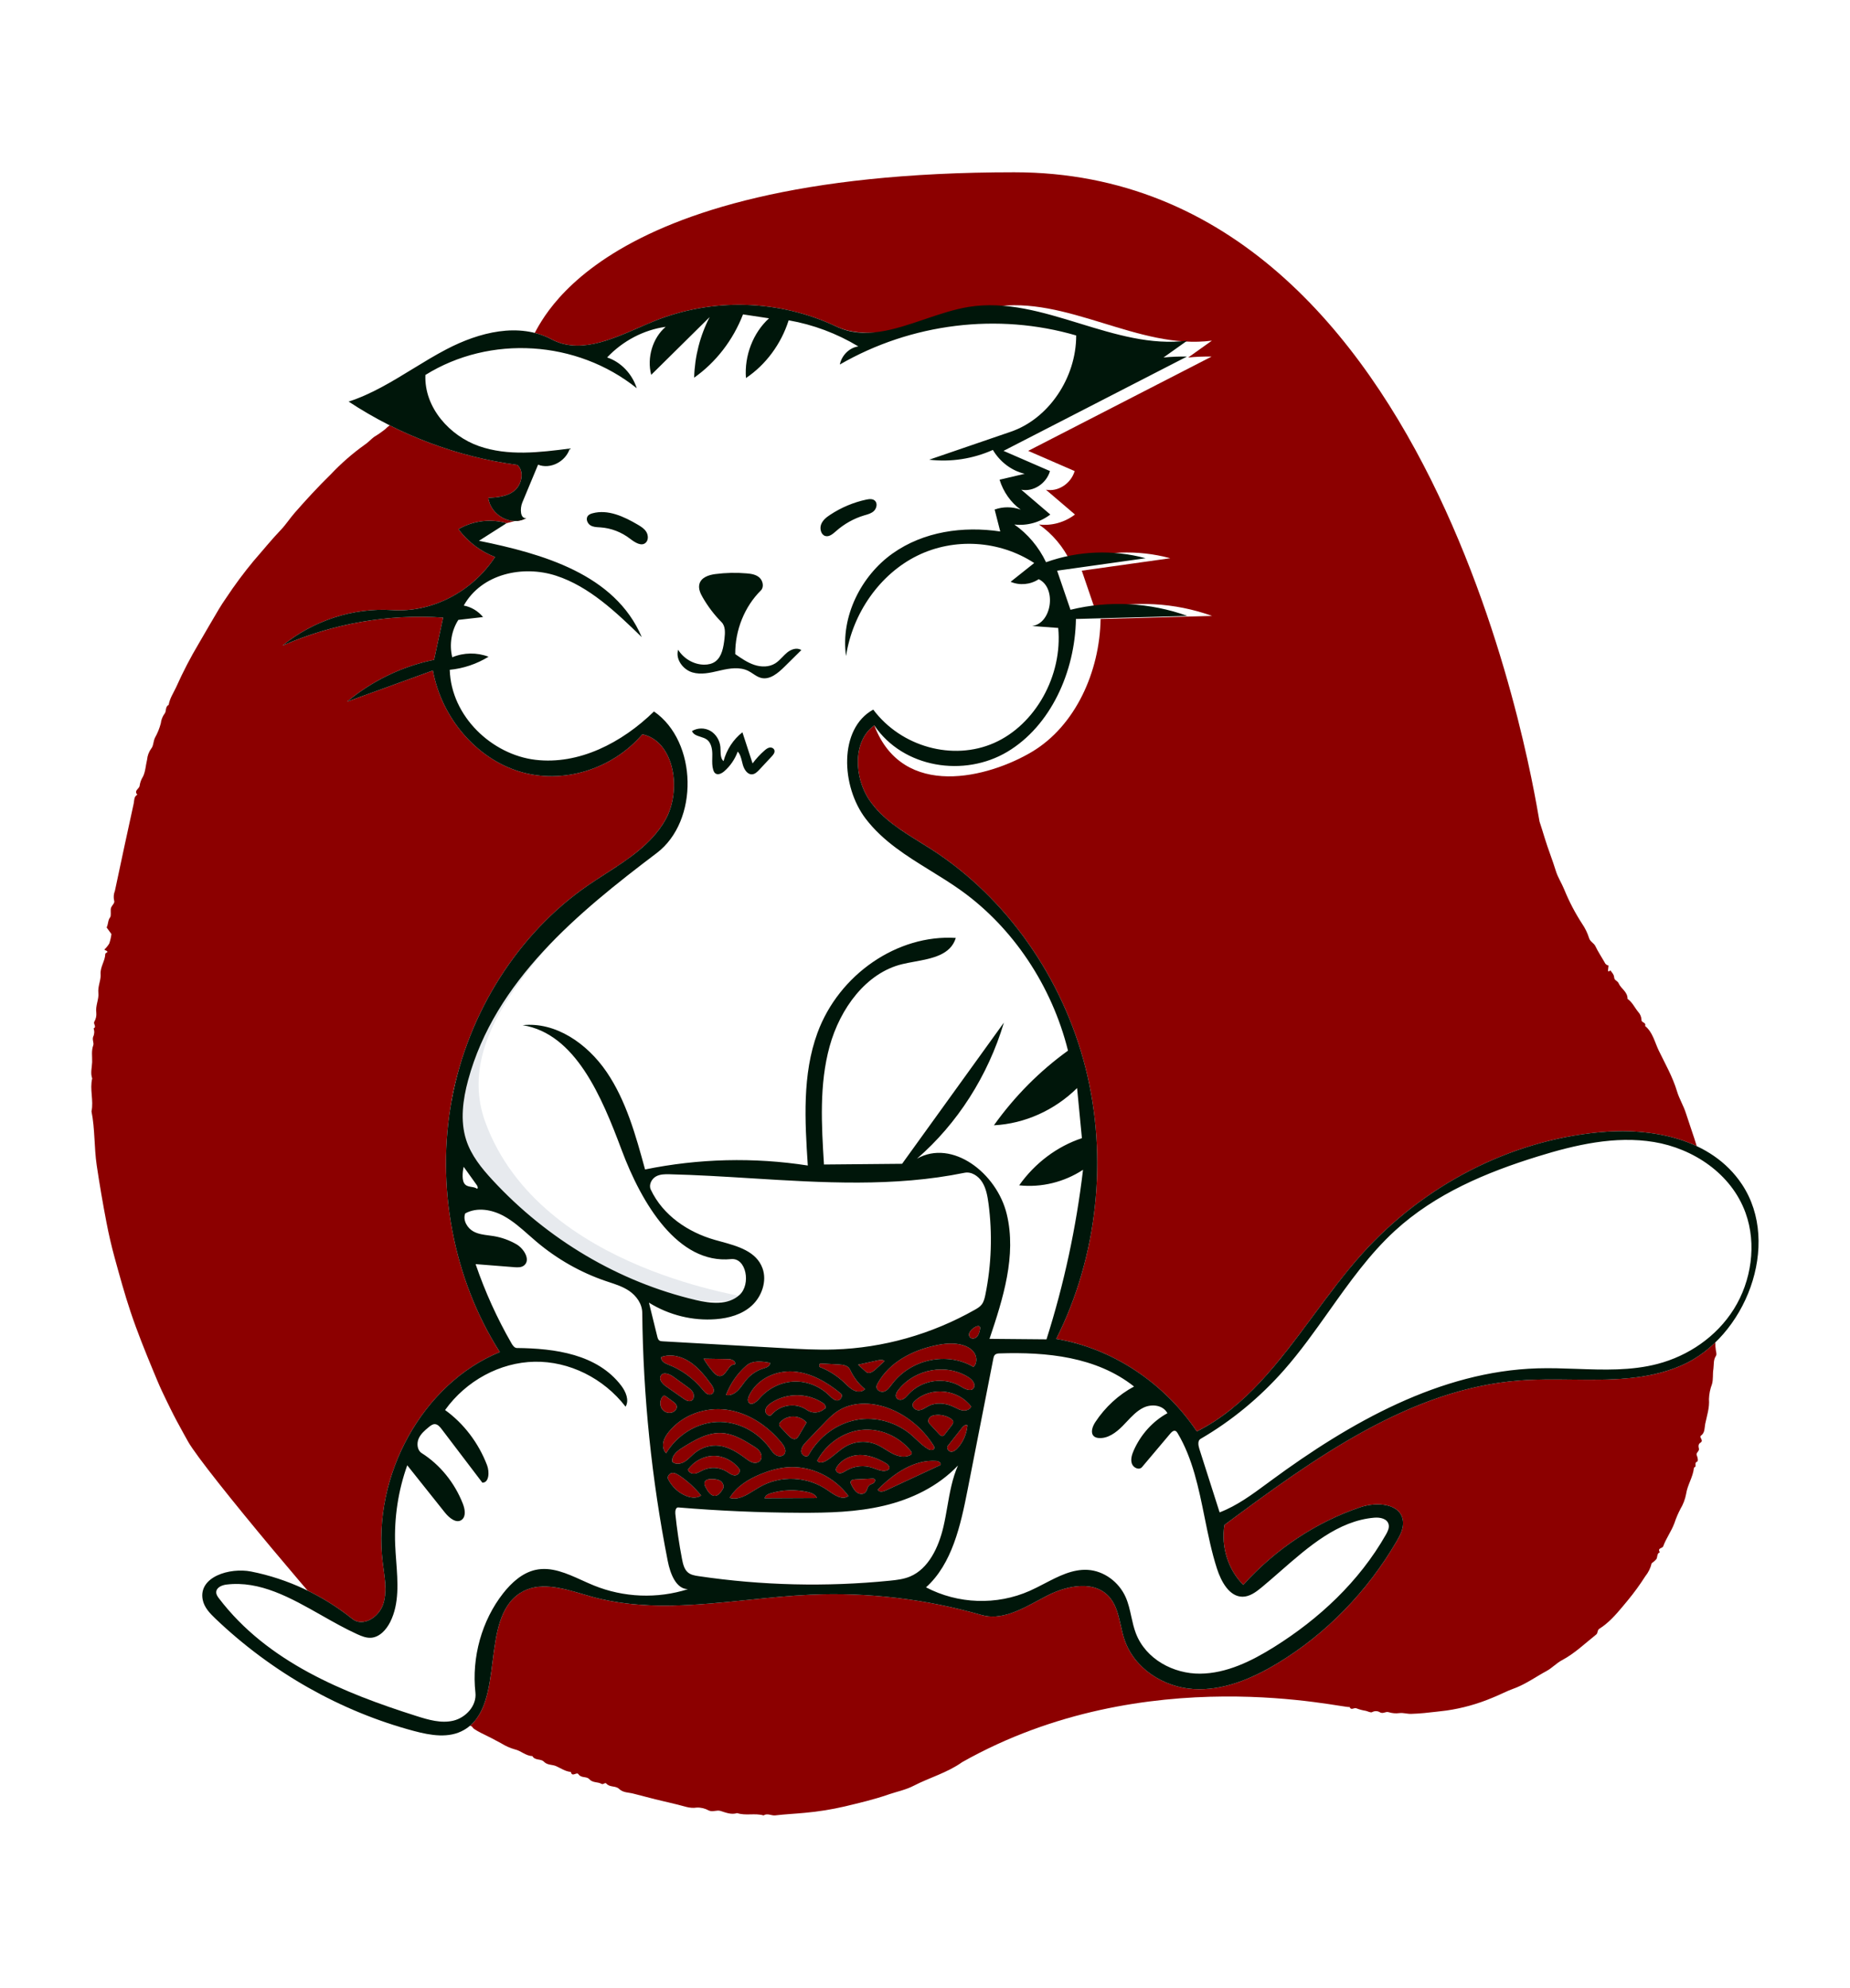 <svg width="229" height="246" viewBox="0 0 229 246" fill="none" xmlns="http://www.w3.org/2000/svg">
<g id="MainIcon">
<rect width="229" height="246" fill="white"/>
<g id="Group">
<path id="Blob" fill-rule="evenodd" clip-rule="evenodd" d="M125.541 21.32C179.078 21.32 190.349 101.023 190.568 101.679C190.794 102.355 191.007 103.05 191.212 103.725C191.63 105.096 192.167 106.416 192.585 107.778C192.84 108.609 193.31 109.297 193.625 110.081C194.235 111.58 194.983 113.011 195.858 114.351C196.219 114.882 196.502 115.468 196.699 116.091C196.837 116.567 197.295 116.694 197.492 117.114C197.812 117.794 198.238 118.416 198.607 119.069C198.691 119.299 198.884 119.462 199.112 119.496L199.04 120.145C199.174 120.379 199.219 120.063 199.359 120.118C199.534 120.371 199.784 120.596 199.809 120.982C199.832 121.344 200.226 121.378 200.36 121.694C200.656 122.379 201.477 122.729 201.465 123.629C202.055 124.027 202.345 124.711 202.791 125.247C203.02 125.494 203.159 125.819 203.185 126.164L203.19 126.244C203.186 126.587 203.803 126.51 203.637 126.979C204.582 127.74 204.827 128.985 205.326 130.015C206.126 131.669 207.048 133.267 207.591 135.078C207.863 135.984 208.391 136.841 208.684 137.759C209.344 139.821 210.136 141.838 210.565 143.986C210.741 144.873 211.103 145.718 211.272 146.607L211.467 147.636C211.758 149.179 212.033 150.725 212.216 152.289C212.31 152.641 212.31 153.015 212.216 153.368C212.058 153.77 212.476 154.027 212.51 154.429C212.552 154.907 212.374 155.359 212.502 155.867C212.573 156.146 212.502 156.595 212.583 156.919C212.846 157.973 212.513 159.061 212.799 160.108C212.844 160.512 212.805 160.923 212.683 161.309C212.485 162.598 212.848 163.914 212.486 165.173C212.317 165.794 212.285 166.448 212.391 167.083L212.436 167.328C212.468 167.509 212.489 167.686 212.406 167.808C212.077 168.292 212.162 168.862 212.096 169.39L212.084 169.478C211.989 170.07 212.087 170.691 211.92 171.294C211.693 171.884 211.565 172.513 211.543 173.152C211.628 174.234 211.288 175.206 211.08 176.21C210.977 176.713 211.063 177.309 210.548 177.683C210.287 177.873 210.904 178.242 210.53 178.52L210.486 178.549C210.211 178.716 210.223 178.985 210.3 179.306C210.371 179.601 209.892 179.804 210.029 180.105C210.166 180.406 210.228 180.845 210.068 180.9C209.668 181.041 210.075 181.508 209.739 181.597C209.706 181.616 209.683 181.651 209.677 181.691C209.563 182.821 208.885 183.749 208.717 184.879C208.591 185.554 208.346 186.197 207.996 186.774C207.707 187.332 207.461 187.914 207.261 188.515C206.885 189.525 206.242 190.369 205.879 191.374C205.781 191.647 205.125 191.555 205.458 192.114C205.076 192.259 205.192 192.685 205.038 192.951C204.868 193.152 204.671 193.324 204.452 193.461C204.311 194.059 204.04 194.613 203.661 195.079C203 196.118 202.278 197.111 201.5 198.052L200.858 198.825C199.998 199.856 199.111 200.865 197.979 201.575C197.688 201.758 197.82 202.105 197.581 202.292C196.193 203.393 194.914 204.642 193.335 205.476C192.674 205.826 192.107 206.447 191.432 206.81C190.151 207.501 188.962 208.36 187.593 208.898L187.349 208.99C186.477 209.301 185.618 209.774 184.733 210.117C182.914 210.884 181.015 211.414 179.078 211.695L177.883 211.837C176.821 211.964 175.757 212.08 174.684 212.111C174.176 212.126 173.689 211.953 173.224 212.016C172.771 212.077 172.312 212.037 171.874 211.899C171.528 211.795 171.236 212.115 170.863 211.943C170.577 211.751 170.223 211.722 169.915 211.862L169.854 211.892C169.678 212.002 169.33 211.799 169.061 211.734C168.669 211.675 168.283 211.573 167.911 211.429C167.622 211.285 167.254 211.746 167.053 211.256C166.688 211.56 141.885 205.229 119.1 218.086C117.245 219.407 115.074 219.987 113.091 221.012C112.17 221.49 111.133 221.708 110.141 222.035L109.929 222.106C108.178 222.714 106.382 223.129 104.589 223.563C102.941 223.946 101.271 224.213 99.591 224.361C98.383 224.478 97.169 224.532 95.964 224.674C95.475 224.731 94.996 224.361 94.518 224.679C93.443 224.365 92.315 224.746 91.243 224.391C90.531 224.618 89.861 224.337 89.206 224.129C88.706 223.97 88.235 224.301 87.73 224.066C87.27 223.809 86.755 223.686 86.237 223.71C85.376 223.851 84.627 223.513 83.844 223.333C82.023 222.917 80.209 222.466 78.401 221.982C77.808 221.823 77.143 221.885 76.636 221.398C76.191 220.972 75.489 221.239 75.052 220.735C74.892 220.552 74.688 220.907 74.448 220.768C73.979 220.498 73.377 220.676 72.939 220.188C72.614 219.827 72.002 220.072 71.642 219.636L71.595 219.572C71.383 219.255 70.823 220.001 70.658 219.297C69.989 219.241 69.435 218.85 68.84 218.582C68.347 218.36 67.764 218.485 67.319 218.024C66.94 217.631 66.223 217.92 65.895 217.331C65.091 217.323 64.498 216.677 63.732 216.507C63.151 216.343 62.592 216.096 62.072 215.773C61.247 215.318 60.41 214.888 59.566 214.481C59.263 214.33 58.968 214.161 58.683 213.975C58.523 213.874 58.484 213.652 58.255 213.598C56.809 213.253 55.592 212.347 54.356 211.555C53.651 211.164 52.977 210.713 52.339 210.206L52.128 210.035C51.941 209.863 51.554 209.778 51.39 209.538C50.932 208.871 50.248 208.545 49.628 208.144L49.525 208.076C49.176 207.855 48.858 207.581 48.582 207.262C48.53 207.201 48.509 207.069 48.453 207.054C47.424 206.781 46.809 205.867 46.022 205.229C45.345 204.68 44.753 204.011 44.086 203.452L43.832 203.247C42.271 202.048 25.197 181.865 23.262 178.382L22.708 177.385C22.155 176.386 21.609 175.38 21.105 174.355L20.677 173.481C20.249 172.606 19.828 171.724 19.456 170.828L18.957 169.631C17.964 167.235 16.991 164.828 16.162 162.355C15.423 160.148 14.811 157.905 14.193 155.661C13.798 154.219 13.463 152.772 13.181 151.303C12.73 148.957 12.327 146.6 11.974 144.235C11.644 142.007 11.766 139.747 11.326 137.545C11.614 136.192 11.084 134.82 11.413 133.469C11.169 132.802 11.384 132.11 11.406 131.452C11.43 130.774 11.288 130.063 11.541 129.375C11.656 129.062 11.389 128.687 11.534 128.305C11.693 127.988 11.711 127.611 11.584 127.277C12.013 127.065 11.502 126.739 11.68 126.437C11.872 126.11 11.957 125.723 11.921 125.338C11.796 124.476 12.258 123.68 12.177 122.902C12.092 122.105 12.458 121.431 12.457 120.717L12.452 120.583C12.389 119.646 13.013 118.941 13.034 118.054C13.035 117.977 13.206 117.905 13.3 117.828C13.27 117.629 13.064 117.674 12.919 117.519C13.151 117.302 13.354 117.052 13.523 116.776C13.651 116.397 13.741 116.004 13.793 115.605L13.202 114.786C13.421 114.318 13.344 113.892 13.636 113.524C13.762 113.364 13.692 112.873 13.707 112.535C13.728 112.09 14.26 111.825 14.132 111.473C14.033 111.069 14.065 110.641 14.223 110.259C14.984 106.654 15.76 103.051 16.549 99.453C16.632 99.067 16.56 98.582 17.002 98.356C16.519 97.82 17.277 97.633 17.289 97.209C17.351 96.812 17.493 96.435 17.706 96.104C18.008 95.484 18.035 94.715 18.207 94.017C18.252 93.523 18.426 93.053 18.709 92.661C19.003 92.334 18.961 91.764 19.183 91.305C19.495 90.749 19.738 90.152 19.904 89.528C19.954 89.08 20.12 88.656 20.384 88.304C20.618 88.026 20.426 87.451 20.881 87.241C21.009 86.434 21.457 85.787 21.789 85.08L21.85 84.947C22.665 83.129 23.581 81.365 24.593 79.665C25.434 78.233 26.252 76.787 27.106 75.365C27.384 74.906 27.679 74.448 27.985 74.013C29.046 72.41 30.188 70.871 31.408 69.403C32.523 68.134 33.586 66.807 34.757 65.586C35.38 64.937 35.889 64.139 36.494 63.45C37.918 61.821 39.381 60.237 40.919 58.733C42.218 57.355 43.639 56.114 45.161 55.029C45.575 54.759 45.916 54.363 46.315 54.063C46.8 53.776 47.265 53.453 47.708 53.095C48.222 52.575 48.854 52.245 49.373 51.763C49.777 51.389 50.422 51.602 50.711 50.93C50.921 50.441 51.709 50.62 51.974 50.049C52.701 50.023 53.041 49.267 53.701 49.018L53.789 48.989C54.485 48.785 55.079 48.181 55.717 47.754C56.333 47.285 56.977 46.862 57.646 46.486C58.901 45.879 59.984 44.954 61.21 44.327C62.38 43.73 63.432 42.856 64.708 42.523C65.009 42.444 64.953 42.159 65.161 42.037C65.376 41.91 65.613 41.994 65.808 41.847C66.614 41.282 72.004 21.32 125.541 21.32Z" fill="#8C0000"/>
<path id="Shape" fill-rule="evenodd" clip-rule="evenodd" d="M65.15 64.107C63.359 65.193 60.737 63.808 60.443 61.622C61.585 61.557 62.806 61.461 63.709 60.707C64.612 59.952 64.928 58.282 64.023 57.531C56.654 56.559 49.486 53.869 43.156 49.701C47.478 48.302 51.197 45.351 55.257 43.231C59.317 41.11 64.227 39.856 68.276 42.001C72.252 44.106 76.829 41.42 80.978 39.744C88.192 36.829 96.465 37.073 103.519 40.41C108.665 42.844 117.386 38.893 122.946 37.987C132.028 36.507 140.893 43.344 150.013 42.16C149.034 42.855 148.056 43.55 147.078 44.245C148.041 44.15 149.01 44.112 149.977 44.13C142.409 48.02 134.841 51.911 127.273 55.801C129.19 56.634 131.107 57.467 133.025 58.3C132.574 59.853 130.958 60.901 129.47 60.607C130.667 61.631 131.865 62.655 133.063 63.679C131.785 64.654 130.166 65.103 128.608 64.913C130.268 66.064 131.637 67.692 132.536 69.582C136.489 68.168 140.819 67.993 144.86 69.087C141.209 69.601 137.559 70.115 133.908 70.629C134.459 72.242 135.01 73.854 135.562 75.467C140.331 74.294 145.4 74.561 150.04 76.228C145.439 76.354 140.838 76.48 136.236 76.605C136.129 83.163 133.09 89.85 127.754 93.037C122.418 96.224 111.755 99.057 108.223 89.778C105.519 91.685 105.71 96.267 107.638 99.057C109.566 101.847 112.629 103.391 115.399 105.184C124.6 111.141 131.54 121.006 134.363 132.142C137.186 143.277 135.861 155.56 130.742 165.706C137.644 166.859 144.057 171.078 148.149 177.158C156.961 172.754 161.842 162.703 168.592 155.191C176.271 146.645 186.871 141.198 197.883 140.138C204.399 139.512 211.829 140.861 215.63 146.581C220.57 154.015 216.015 165.574 208.13 168.992C201.879 171.701 194.829 170.338 188.106 170.85C174.586 171.879 162.716 180.443 151.568 188.724C151.113 191.406 152.026 194.308 153.901 196.144C157.889 191.717 162.919 188.381 168.391 186.535C170.413 185.853 173.445 186.031 173.67 188.295C173.755 189.152 173.335 189.965 172.91 190.697C169.262 196.979 164.118 202.25 158.104 205.868C154.93 207.778 151.382 209.258 147.75 209.039C144.117 208.821 140.418 206.568 139.184 202.892C138.612 201.188 138.55 199.216 137.468 197.827C135.636 195.479 132.117 196.182 129.549 197.516C126.981 198.85 124.244 200.664 121.488 199.872C114.6 197.893 107.431 197.045 100.307 197.365C91.234 197.773 81.99 200.042 73.2 197.594C70.263 196.777 66.977 195.487 64.376 197.163C59.249 200.467 62.707 211.043 57.447 214.096C55.584 215.178 53.301 214.779 51.246 214.231C42.164 211.809 33.645 206.987 26.65 200.308C25.976 199.665 25.282 198.942 25.093 197.995C24.526 195.153 28.43 193.971 31.091 194.497C35.61 195.39 39.932 197.414 43.618 200.362C44.91 201.396 46.876 200.19 47.424 198.563C47.971 196.935 47.594 195.143 47.381 193.428C46.031 182.595 52.358 171.205 61.874 167.336C56.112 158.305 53.922 146.733 55.942 136.001C57.961 125.27 64.165 115.521 72.74 109.603C76.165 107.239 80.101 105.306 82.284 101.614C84.468 97.922 83.509 91.728 79.516 90.877C75.753 95.255 69.632 97.106 64.296 95.481C58.959 93.856 54.653 88.83 53.588 82.982C50.046 84.267 46.504 85.552 42.962 86.837C46.106 84.235 49.829 82.445 53.731 81.661C54.105 79.918 54.48 78.175 54.854 76.433C48.095 75.964 41.241 77.159 34.967 79.9C38.828 76.778 43.74 75.191 48.563 75.509C53.469 75.832 58.456 73.253 61.282 68.933C59.514 68.265 57.925 67.06 56.748 65.494C58.551 64.442 60.734 64.17 62.714 64.749M99.823 178.417C99.501 178.754 99.155 179.153 99.177 179.635C99.2 180.117 99.873 180.476 100.105 180.063C101.371 177.81 103.574 176.189 105.988 175.735C108.402 175.281 110.987 176.002 112.891 177.659C113.555 178.238 114.148 178.929 114.907 179.352C115.18 179.504 115.648 179.508 115.659 179.178C115.663 179.069 115.605 178.971 115.548 178.881C114.181 176.716 112.137 175.054 109.826 174.229C107.8 173.506 105.453 173.461 103.641 174.673C102.983 175.113 102.422 175.699 101.866 176.28C101.185 176.993 100.504 177.705 99.823 178.417ZM89.999 174.478C87.376 174.106 84.552 175.051 82.806 177.186C82.498 177.562 82.218 177.986 82.112 178.474C82.006 178.961 82.106 179.526 82.458 179.855C83.809 177.6 86.21 176.113 88.703 175.987C91.196 175.86 93.717 177.098 95.259 179.206C95.501 179.536 95.731 179.896 96.073 180.097C96.415 180.299 96.914 180.273 97.122 179.918C97.371 179.495 97.07 178.953 96.763 178.577C95.02 176.438 92.621 174.851 89.999 174.478ZM108.499 171.594C108.458 172.07 109.044 172.367 109.465 172.211C109.886 172.055 110.165 171.638 110.447 171.268C112.792 168.188 117.256 167.26 120.501 169.178C120.927 168.792 120.951 168.051 120.666 167.537C120.382 167.022 119.862 166.707 119.331 166.524C118.181 166.13 116.933 166.264 115.751 166.521C112.951 167.13 110.123 168.555 108.652 171.185C108.581 171.312 108.511 171.446 108.499 171.594ZM97.493 181.588C96.343 181.674 95.217 182.001 94.14 182.444C92.651 183.056 91.185 183.948 90.314 185.381C91.592 185.77 92.817 184.746 93.984 184.066C96.603 182.539 99.999 182.697 102.485 184.461C103.265 185.014 104.268 185.729 105.028 185.145C103.249 182.749 100.34 181.376 97.493 181.588ZM102.22 180.815C103.092 180.327 103.79 179.534 104.656 179.031C105.848 178.338 107.333 178.258 108.584 178.819C109.263 179.124 109.864 179.601 110.533 179.93C111.202 180.259 111.999 180.43 112.666 180.095C112.74 180.057 112.816 180.008 112.848 179.927C112.898 179.796 112.808 179.654 112.721 179.546C111.229 177.717 108.892 176.726 106.639 176.967C104.386 177.209 102.277 178.677 101.151 180.787C101.386 181.119 101.875 181.008 102.22 180.815ZM84.743 180.903C85.211 180.617 85.576 180.176 86.004 179.825C86.859 179.124 87.972 178.801 89.041 178.934C90.231 179.083 91.305 179.76 92.29 180.494C92.578 180.709 92.872 180.934 93.213 181.02C93.555 181.105 93.961 181.013 94.154 180.698C94.346 180.387 94.269 179.954 94.064 179.653C93.86 179.352 93.553 179.154 93.254 178.966C92.037 178.199 90.75 177.432 89.341 177.354C87.58 177.256 85.943 178.243 84.42 179.198C83.802 179.585 83.093 180.172 83.223 180.927C83.646 181.284 84.276 181.188 84.743 180.903ZM92.675 173.568C92.993 174.01 93.616 173.536 93.967 173.124C95.048 171.855 96.607 171.069 98.207 170.987C99.807 170.904 101.428 171.526 102.618 172.678C102.918 172.969 103.234 173.312 103.638 173.324C104.042 173.336 104.406 172.73 104.085 172.466C102.37 171.051 100.375 169.894 98.217 169.741C96.059 169.588 93.734 170.628 92.735 172.689C92.601 172.965 92.498 173.322 92.675 173.568ZM111.755 173.181C112.039 173.051 112.248 172.788 112.466 172.553C114.127 170.758 116.939 170.357 118.978 171.624C119.488 171.941 120.255 172.29 120.551 171.744C120.798 171.288 120.357 170.757 119.938 170.483C117.196 168.697 113.287 169.378 111.21 172.002C110.999 172.27 110.796 172.636 110.941 172.951C111.079 173.248 111.47 173.31 111.755 173.181ZM113.27 173.35C113.153 173.455 113.035 173.574 112.986 173.73C112.847 174.166 113.34 174.574 113.768 174.538C114.196 174.501 114.559 174.206 114.947 174.009C115.893 173.53 117.03 173.644 117.99 174.09C118.37 174.266 118.738 174.494 119.147 174.56C119.556 174.626 120.033 174.48 120.22 174.083C118.593 171.917 115.259 171.565 113.27 173.35ZM87.543 172.518C87.786 172.64 88.118 172.617 88.274 172.383C88.486 172.064 88.259 171.63 88.033 171.322C87.269 170.279 86.448 169.252 85.398 168.553C84.349 167.853 83.027 167.517 81.858 167.945C81.739 168.409 82.276 168.724 82.699 168.883C84.327 169.492 85.805 170.56 86.946 171.949C87.123 172.165 87.301 172.396 87.543 172.518ZM101.933 173.682C100.012 172.366 97.389 172.342 95.447 173.625C95.11 173.848 94.763 174.161 94.737 174.586C94.71 175.01 95.247 175.404 95.513 175.089C96.586 173.819 98.546 173.555 99.877 174.502C100.53 174.967 101.468 174.904 102.063 174.355C102.343 174.323 102.171 173.845 101.933 173.682ZM115.912 180.806C113.182 180.608 110.641 182.333 108.659 184.361C108.803 184.719 109.295 184.624 109.629 184.469C111.886 183.42 114.143 182.37 116.4 181.321C116.57 181.08 116.193 180.826 115.912 180.806ZM89.925 182.112C90.261 182.316 90.59 182.594 90.976 182.595C91.362 182.595 91.745 182.096 91.5 181.775C90.729 180.765 89.517 180.162 88.301 180.182C87.086 180.202 85.892 180.845 85.15 181.88C85.241 182.256 85.67 182.429 86.028 182.373C86.386 182.317 86.701 182.1 87.033 181.945C87.951 181.518 89.055 181.582 89.925 182.112ZM103.465 181.836C103.435 182.125 103.739 182.346 104.009 182.33C104.28 182.314 104.517 182.144 104.754 182.004C105.748 181.416 106.973 181.295 108.051 181.679C108.742 181.926 109.603 182.328 110.102 181.759C110.146 181.434 109.842 181.188 109.571 181.034C108.603 180.48 107.538 180.063 106.441 180.074C105.345 180.085 104.214 180.579 103.588 181.546C103.531 181.634 103.477 181.73 103.465 181.836ZM101.427 169.163C102.556 169.597 103.607 170.262 104.508 171.112C104.879 171.463 105.234 171.851 105.685 172.069C106.135 172.288 106.72 172.294 107.072 171.922C106.292 171.279 105.652 170.442 105.215 169.497C104.979 168.987 104.352 168.894 103.823 168.866C103.05 168.825 102.277 168.785 101.504 168.744C101.422 168.862 101.393 169.02 101.427 169.163ZM91.345 172.078C91.744 171.678 92.039 171.173 92.407 170.74C92.979 170.069 93.732 169.579 94.551 169.344C94.904 169.243 95.368 169.049 95.314 168.661C94.314 168.474 93.173 168.324 92.385 169.01C91.28 169.971 90.404 171.234 89.862 172.646C90.395 172.772 90.946 172.479 91.345 172.078ZM82.455 171.592C83.172 172.094 83.889 172.595 84.605 173.097C84.909 173.309 85.296 173.527 85.611 173.334C85.903 173.156 85.948 172.696 85.795 172.374C85.643 172.052 85.353 171.837 85.074 171.635C84.491 171.213 83.907 170.791 83.324 170.369C82.835 170.016 82.039 169.734 81.773 170.299C81.544 170.786 82.03 171.294 82.455 171.592ZM97.546 177.623C97.82 177.915 98.204 178.231 98.553 178.052C98.712 177.97 98.814 177.802 98.908 177.642C99.219 177.115 99.529 176.587 99.84 176.06C99.027 175.088 97.43 175.062 96.589 176.007C96.525 176.079 96.462 176.162 96.45 176.262C96.432 176.42 96.546 176.556 96.651 176.668C96.949 176.986 97.247 177.305 97.546 177.623ZM85.004 185.166C85.587 185.386 86.275 185.451 86.789 185.083C86.015 184.127 85.108 183.295 84.107 182.624C83.823 182.434 83.503 182.25 83.172 182.301C82.841 182.352 82.547 182.756 82.708 183.072C83.2 184.04 84.035 184.801 85.004 185.166ZM116.982 177.481C117.257 177.123 117.533 176.766 117.808 176.408C117.903 176.285 118.003 176.146 117.998 175.986C117.99 175.784 117.817 175.638 117.653 175.538C117.08 175.192 116.404 175.048 115.752 175.132C115.503 175.165 115.243 175.238 115.068 175.431C114.893 175.624 114.842 175.967 115.018 176.159C115.418 176.594 115.818 177.029 116.218 177.464C116.349 177.607 116.514 177.761 116.696 177.719C116.816 177.69 116.904 177.583 116.982 177.481ZM88.24 169.756C88.487 170.042 88.797 170.335 89.159 170.303C89.935 170.234 90.185 168.796 90.96 168.874C91.168 168.506 90.6 168.211 90.199 168.204C89.161 168.187 88.123 168.169 87.085 168.151C87.424 168.722 87.811 169.26 88.24 169.756ZM94.651 185.43C96.81 185.42 98.969 185.41 101.129 185.4C100.939 184.941 100.433 184.755 99.976 184.653C98.477 184.32 96.906 184.371 95.429 184.801C95.098 184.897 94.721 185.07 94.651 185.43ZM107.984 182.989C107.269 183.024 106.555 183.058 105.84 183.093C105.61 183.104 105.314 183.176 105.285 183.422C105.272 183.532 105.324 183.638 105.374 183.735C105.562 184.104 105.764 184.487 106.09 184.719C106.417 184.951 106.908 184.974 107.163 184.654C107.357 184.408 107.373 184.025 107.605 183.821C107.755 183.689 107.962 183.663 108.128 183.556C108.293 183.448 108.399 183.169 108.245 183.042C108.173 182.983 108.074 182.985 107.984 182.989ZM89.484 184.273C89.675 183.953 89.494 183.5 89.197 183.294C88.9 183.088 88.528 183.064 88.174 183.045C87.784 183.024 87.27 183.101 87.2 183.514C87.167 183.711 87.26 183.904 87.35 184.079C87.615 184.593 88.005 185.181 88.549 185.123C88.97 185.079 89.255 184.656 89.484 184.273ZM117.708 179.67C118.028 179.699 118.316 179.465 118.541 179.218C119.227 178.465 119.663 177.454 119.755 176.404C119.528 176.248 119.25 176.49 119.076 176.711C118.492 177.453 117.908 178.195 117.324 178.937C117.116 179.201 117.387 179.642 117.708 179.67ZM81.968 174.413C82.294 174.851 82.922 174.988 83.381 174.722C83.616 174.585 83.815 174.314 83.768 174.031C83.726 173.78 83.513 173.609 83.317 173.465C83.032 173.257 82.748 173.049 82.464 172.841C82.377 172.777 82.278 172.711 82.175 172.734C82.104 172.749 82.047 172.805 81.999 172.864C81.656 173.286 81.642 173.975 81.968 174.413ZM107.2 169.79C107.541 170.097 108.047 169.78 108.385 169.469C108.753 169.132 109.12 168.794 109.488 168.457C109.28 168.244 108.947 168.292 108.666 168.355C107.848 168.536 107.03 168.718 106.212 168.899C106.541 169.196 106.871 169.493 107.2 169.79ZM120.045 165.479C120.251 165.755 120.685 165.696 120.921 165.45C121.157 165.204 121.244 164.84 121.312 164.494C121.328 164.411 121.343 164.321 121.311 164.244C121.228 164.047 120.956 164.106 120.774 164.197C120.284 164.443 119.707 165.026 120.045 165.479Z" fill="white"/>
<path id="Shape_2" fill-rule="evenodd" clip-rule="evenodd" d="M55.942 136.001C57.961 125.27 64.867 116.286 73.442 110.368C69.107 116.753 55.802 127.223 60.078 138.887C66.914 157.532 93.506 160.465 92.581 160.667C76.853 164.112 54.438 143.991 55.942 136.001Z" fill="#E7EAEE"/>
<g id="Food">
<path id="Combined Shape" fill-rule="evenodd" clip-rule="evenodd" d="M106.25 42.874C105.156 43.017 104.192 43.958 103.956 45.115C112.813 39.999 123.511 38.684 133.215 41.518C133.223 46.775 129.79 51.831 125.128 53.429L115.02 56.893C117.686 57.211 120.426 56.791 122.903 55.684C123.784 57.174 125.234 58.262 126.838 58.637L123.731 59.369C124.189 60.869 125.125 62.195 126.345 63.074C125.31 62.693 124.158 62.689 123.12 63.063L123.816 65.777C119.234 65.094 114.339 65.764 110.48 68.504C106.622 71.243 104.03 76.279 104.726 81.191C105.54 75.85 108.946 71.045 113.523 68.784C118.1 66.522 123.713 66.869 128.018 69.681L125.098 72.004C126.219 72.483 127.548 72.361 128.577 71.683C130.825 72.752 130.202 77.169 127.761 77.475L130.99 77.716C131.55 83.615 128.158 89.697 123.053 91.95C117.948 94.203 111.555 92.439 108.093 87.821C103.796 90.179 104.097 97.324 107.16 101.329C109.298 104.125 112.242 105.942 115.191 107.761C116.466 108.548 117.743 109.336 118.955 110.203C125.397 114.812 130.198 121.999 132.201 130.03C128.703 132.546 125.592 135.68 123.03 139.268C126.82 139.078 130.531 137.417 133.326 134.661L133.923 140.862C130.855 141.877 128.098 143.949 126.158 146.697C128.893 146.996 131.713 146.31 134.06 144.774C133.219 151.91 131.702 158.952 129.539 165.759L122.486 165.697C124.16 160.73 125.854 155.386 124.622 150.272C123.389 145.159 117.86 140.938 113.509 143.398C118.514 139.064 122.303 133.132 124.268 126.557L111.665 144.033L101.994 144.121C101.689 139.226 101.397 134.209 102.692 129.505C103.988 124.8 107.222 120.397 111.678 119.324C112.162 119.207 112.677 119.113 113.198 119.017C115.376 118.616 117.673 118.193 118.312 116.079C111.088 115.627 103.847 120.595 101.19 127.826C99.296 132.978 99.63 138.72 99.993 144.246C93.314 143.211 86.476 143.378 79.848 144.736C78.698 140.523 77.505 136.215 75.091 132.671C72.677 129.128 68.759 126.44 64.692 126.878C71.242 127.923 74.487 135.742 76.956 142.342C79.426 148.942 83.91 156.481 90.503 155.828C92.381 155.642 92.979 158.955 91.54 160.264C90.101 161.573 87.962 161.324 86.12 160.891C76.63 158.66 67.77 153.425 60.934 146.011C59.603 144.567 58.316 142.988 57.701 141.066C56.942 138.696 57.296 136.078 57.948 133.671C61.282 121.374 71.54 112.949 81.289 105.577C86.534 101.611 86.346 91.782 80.954 88.051C76.962 91.948 71.64 94.672 66.279 94.036C60.918 93.401 55.844 88.686 55.671 82.895C57.355 82.735 59.005 82.18 60.473 81.279C59.032 80.729 57.409 80.753 55.983 81.344C55.595 79.783 55.878 78.046 56.736 76.719L59.793 76.368C59.179 75.622 58.322 75.111 57.407 74.945C59.613 70.996 64.733 69.916 68.835 71.25C72.938 72.584 76.261 75.763 79.44 78.853C76.125 71.045 67.137 68.529 59.289 66.929L62.714 64.749C60.734 64.17 58.551 64.442 56.748 65.494C57.925 67.06 59.514 68.265 61.282 68.933C58.456 73.253 53.469 75.832 48.563 75.509C43.74 75.191 38.828 76.778 34.967 79.9C41.241 77.159 48.095 75.964 54.854 76.433L53.731 81.661C49.829 82.445 46.106 84.235 42.962 86.837L53.588 82.982C54.653 88.83 58.959 93.856 64.296 95.481C69.632 97.106 75.753 95.255 79.516 90.877C83.509 91.728 84.468 97.922 82.284 101.614C80.556 104.537 77.728 106.358 74.925 108.163C74.188 108.638 73.453 109.111 72.74 109.603C64.165 115.521 57.961 125.27 55.942 136.001C53.922 146.733 56.112 158.305 61.874 167.336C52.358 171.205 46.031 182.595 47.381 193.428C47.412 193.676 47.446 193.926 47.48 194.176C47.684 195.658 47.892 197.171 47.424 198.563C46.876 200.19 44.91 201.396 43.618 200.362C39.932 197.414 35.61 195.39 31.091 194.497C28.43 193.971 24.526 195.153 25.093 197.994C25.282 198.942 25.976 199.665 26.65 200.308C33.645 206.987 42.164 211.809 51.246 214.231C53.301 214.779 55.584 215.178 57.447 214.096C60.1 212.556 60.535 209.104 60.972 205.635C61.403 202.226 61.834 198.801 64.376 197.163C66.67 195.685 69.498 196.514 72.149 197.291C72.503 197.395 72.853 197.498 73.2 197.594C79.502 199.349 86.038 198.679 92.576 198.009H92.576C95.158 197.745 97.739 197.48 100.307 197.365C107.431 197.045 114.6 197.893 121.488 199.872C123.887 200.562 126.273 199.276 128.544 198.051C128.882 197.869 129.217 197.689 129.549 197.516C132.117 196.182 135.636 195.479 137.468 197.827C138.192 198.756 138.459 199.946 138.728 201.142C138.861 201.734 138.995 202.328 139.184 202.892C140.418 206.568 144.117 208.821 147.75 209.039C151.382 209.258 154.93 207.778 158.104 205.868C164.118 202.25 169.262 196.979 172.91 190.697C173.335 189.965 173.755 189.152 173.67 188.295C173.445 186.031 170.413 185.853 168.391 186.535C162.919 188.381 157.889 191.716 153.901 196.144C152.026 194.308 151.113 191.405 151.568 188.724C162.716 180.443 174.586 171.879 188.106 170.85C190.226 170.689 192.378 170.714 194.527 170.739C199.195 170.793 203.85 170.847 208.13 168.992C216.015 165.574 220.57 154.015 215.63 146.581C211.829 140.861 204.399 139.512 197.883 140.138C186.871 141.198 176.271 146.645 168.592 155.191C166.459 157.565 164.512 160.193 162.569 162.816C158.364 168.492 154.176 174.146 148.149 177.158C144.057 171.078 137.644 166.859 130.742 165.706C135.861 155.56 137.186 143.277 134.363 132.142C131.54 121.006 124.6 111.141 115.399 105.184C114.898 104.859 114.386 104.543 113.874 104.226C111.557 102.791 109.217 101.342 107.638 99.057C105.71 96.267 105.519 91.685 108.223 89.778C111.819 95.079 119.364 96.224 124.7 93.037C130.037 89.85 133.076 83.163 133.183 76.605L146.986 76.228C142.346 74.561 137.278 74.294 132.508 75.467L130.854 70.629L141.807 69.087C137.766 67.993 133.436 68.168 129.482 69.582C128.584 67.692 127.214 66.064 125.555 64.913C127.113 65.103 128.731 64.654 130.01 63.679L126.416 60.607C127.905 60.901 129.521 59.853 129.971 58.3L124.22 55.801L146.924 44.13C145.956 44.112 144.988 44.15 144.024 44.245L146.959 42.16C142.478 42.742 138.059 41.387 133.644 40.034C129.075 38.633 124.512 37.234 119.893 37.987C118.078 38.282 116.252 38.903 114.436 39.519C110.689 40.792 106.985 42.05 103.519 40.41C96.465 37.073 88.192 36.829 80.978 39.744C80.34 40.002 79.692 40.283 79.037 40.568L79.037 40.568C75.436 42.133 71.641 43.782 68.276 42.001C64.227 39.856 59.317 41.11 55.257 43.231C53.832 43.975 52.449 44.822 51.067 45.668L51.067 45.668C48.512 47.232 45.961 48.794 43.156 49.701C49.486 53.869 56.654 56.559 64.023 57.531C64.928 58.282 64.612 59.952 63.709 60.707C62.806 61.461 61.585 61.557 60.443 61.622C60.737 63.808 63.359 65.193 65.15 64.107C64.397 64.258 64.341 62.944 64.654 62.194L66.605 57.51C68.12 58.108 70.006 57.149 70.536 55.511C66.784 55.996 62.891 56.468 59.296 55.214C55.702 53.96 52.49 50.462 52.658 46.406C60.663 41.423 71.409 42.098 78.819 48.048C78.247 46.254 76.841 44.793 75.153 44.238C77.102 42.177 79.689 40.824 82.401 40.448C80.79 41.818 80.052 44.266 80.609 46.391L87.844 39.243C86.657 41.528 85.992 44.124 85.924 46.74C88.607 44.856 90.745 42.089 91.973 38.909L95.192 39.395C93.221 41.183 92.124 44.025 92.337 46.786C94.789 45.148 96.69 42.58 97.623 39.644C100.645 40.168 103.58 41.267 106.25 42.874ZM195.152 169.414C193.534 169.357 191.914 169.299 190.305 169.348C178.323 169.714 167.184 175.982 157.298 183.264C157.195 183.341 157.091 183.417 156.987 183.494L156.885 183.569L156.882 183.571L156.882 183.571C155.006 184.957 153.112 186.357 150.97 187.174L148.454 179.298C148.319 178.875 148.236 178.294 148.602 178.082C152.449 175.847 155.962 172.95 158.965 169.535C160.966 167.26 162.742 164.76 164.514 162.263C167.025 158.726 169.532 155.195 172.671 152.318C177.683 147.723 183.993 145.093 190.324 143.131C195.01 141.679 199.92 140.541 204.74 141.338C209.559 142.135 214.305 145.225 216.072 150.108C217.476 153.986 216.789 158.56 214.626 162.011C212.464 165.463 208.952 167.812 205.189 168.798C201.917 169.655 198.537 169.534 195.152 169.414ZM57.292 186.1C57.546 186.747 57.706 187.611 57.2 188.056C56.548 188.629 55.624 187.89 55.077 187.203L50.411 181.347C49.294 184.466 48.782 187.833 48.916 191.171C48.943 191.842 48.994 192.522 49.045 193.204C49.24 195.812 49.438 198.455 48.313 200.716C47.82 201.708 46.981 202.619 45.936 202.692C45.344 202.733 44.767 202.5 44.221 202.252C42.723 201.572 41.247 200.735 39.772 199.899C35.974 197.747 32.178 195.597 28.02 196.11C27.451 196.18 26.744 196.481 26.766 197.094C26.776 197.369 26.943 197.605 27.105 197.818C33.102 205.685 42.479 209.5 51.556 212.38C53.04 212.851 54.605 213.31 56.117 212.952C57.628 212.594 59.032 211.13 58.849 209.479C58.366 205.11 59.64 200.549 62.283 197.188C63.338 195.846 64.672 194.652 66.273 194.295C68.239 193.856 70.161 194.726 72.053 195.584L72.054 195.584C72.54 195.804 73.024 196.023 73.507 196.219C77.206 197.722 81.365 197.886 85.157 196.678C83.674 196.658 82.962 194.748 82.655 193.19C80.664 183.095 79.606 172.788 79.5 162.47C79.489 161.348 78.756 160.356 77.873 159.758C77.124 159.252 76.272 158.97 75.424 158.69L75.423 158.69L75.423 158.69L75.423 158.69C75.269 158.639 75.116 158.588 74.963 158.536C71.875 157.485 68.964 155.833 66.416 153.684C66.095 153.413 65.779 153.134 65.463 152.855L65.462 152.854C64.487 151.993 63.511 151.131 62.391 150.514C60.908 149.697 59.073 149.364 57.587 150.174C57.256 151.023 57.855 152.009 58.622 152.418C59.203 152.729 59.854 152.813 60.503 152.897L60.504 152.897L60.504 152.897C60.712 152.924 60.92 152.951 61.125 152.985C62.102 153.148 63.052 153.49 63.923 153.991C64.839 154.518 65.706 155.908 64.89 156.598C64.556 156.881 64.087 156.861 63.662 156.828L58.871 156.45C60.039 159.863 61.528 163.149 63.308 166.242C63.468 166.52 63.681 166.829 63.985 166.831C68.678 166.877 73.919 167.583 76.894 171.483C77.457 172.222 77.92 173.291 77.436 174.093C74.71 170.557 70.446 168.451 66.172 168.53C61.898 168.609 57.704 170.872 55.093 174.508C57.397 176.165 59.229 178.569 60.285 181.324C60.605 182.156 60.546 183.517 59.708 183.498L54.68 176.883C54.455 176.588 54.185 176.267 53.83 176.255C53.545 176.246 53.294 176.442 53.068 176.628C52.579 177.032 52.071 177.46 51.816 178.063C51.561 178.666 51.656 179.497 52.188 179.832C54.455 181.263 56.274 183.496 57.292 186.1ZM114.625 196.451C117.854 193.557 118.908 188.792 119.775 184.371L122.953 168.173C122.987 168 123.026 167.816 123.142 167.69C123.295 167.524 123.534 167.506 123.752 167.499C129.544 167.311 135.711 167.904 140.377 171.597C138.473 172.611 136.809 174.139 135.581 176.002C135.236 176.524 134.948 177.31 135.392 177.738C135.558 177.898 135.79 177.955 136.013 177.972C137.125 178.057 138.141 177.311 138.954 176.491C139.129 176.314 139.301 176.131 139.473 175.948L139.474 175.948C140.1 175.282 140.73 174.613 141.525 174.222C142.539 173.724 143.947 173.864 144.507 174.9C142.698 175.889 141.209 177.535 140.339 179.504C140.112 180.017 139.925 180.61 140.108 181.142C140.292 181.674 141.014 181.986 141.368 181.565L144.862 177.423C145.031 177.222 145.265 177.003 145.502 177.095C145.629 177.145 145.713 177.275 145.786 177.398C147.637 180.519 148.373 184.152 149.112 187.801C149.545 189.938 149.978 192.081 150.638 194.128C151.166 195.769 152.187 197.612 153.803 197.613C154.696 197.614 155.486 197.024 156.193 196.438C156.948 195.811 157.7 195.154 158.455 194.494L158.456 194.493C162.009 191.387 165.642 188.211 170.116 187.831C170.822 187.771 171.727 187.938 171.892 188.677C171.988 189.106 171.773 189.538 171.559 189.915C168.233 195.762 163.245 200.373 157.734 203.824C154.913 205.591 151.819 207.108 148.553 207.136C145.287 207.163 141.829 205.369 140.595 202.121C140.343 201.458 140.189 200.759 140.035 200.06C139.858 199.252 139.68 198.444 139.351 197.695C138.504 195.766 136.628 194.408 134.645 194.29C132.757 194.178 131.021 195.081 129.289 195.982L129.288 195.983C128.68 196.299 128.072 196.616 127.458 196.888C123.381 198.694 118.587 198.531 114.625 196.451ZM93.068 161.578C91.852 162.692 90.217 163.137 88.623 163.263C85.752 163.489 82.822 162.767 80.329 161.219L81.358 165.4C81.402 165.58 81.455 165.775 81.594 165.886C81.715 165.982 81.875 165.994 82.026 166.003L96.803 166.837C98.957 166.958 101.114 167.08 103.271 167.013C109.319 166.825 115.322 165.129 120.674 162.096C120.983 161.921 121.297 161.735 121.52 161.446C121.785 161.101 121.889 160.649 121.978 160.213C122.728 156.519 122.857 152.682 122.359 148.94C122.236 148.021 122.066 147.078 121.585 146.307C121.104 145.535 120.239 144.972 119.39 145.145C110.693 146.924 101.816 146.375 92.939 145.825C89.594 145.618 86.248 145.411 82.912 145.329C82.317 145.314 81.691 145.311 81.168 145.617C80.644 145.923 80.284 146.65 80.553 147.221C82.074 150.453 85.217 152.516 88.475 153.447C88.709 153.514 88.949 153.579 89.191 153.645C91.299 154.221 93.621 154.856 94.386 156.963C94.967 158.563 94.283 160.463 93.068 161.578ZM116.776 188.976C116.18 191.518 114.927 194.156 112.654 195.11C111.858 195.443 110.997 195.543 110.147 195.628C102.264 196.416 94.297 196.226 86.455 195.063C85.988 194.994 85.495 194.909 85.131 194.588C84.688 194.196 84.538 193.547 84.422 192.943C84.066 191.092 83.79 189.223 83.595 187.344C83.561 187.011 83.647 186.537 83.957 186.563C88.976 186.982 94.008 187.202 99.042 187.223C102.514 187.237 106.014 187.153 109.405 186.352C112.796 185.551 116.102 183.985 118.581 181.373C117.877 182.963 117.573 184.7 117.269 186.439C117.121 187.29 116.972 188.141 116.776 188.976ZM99.823 178.417C99.501 178.754 99.155 179.153 99.177 179.635C99.2 180.117 99.873 180.476 100.105 180.063C101.371 177.81 103.574 176.189 105.988 175.735C108.402 175.281 110.987 176.002 112.891 177.659C113.088 177.831 113.28 178.014 113.471 178.196C113.923 178.625 114.374 179.055 114.907 179.352C115.18 179.504 115.648 179.508 115.659 179.178C115.663 179.069 115.605 178.971 115.548 178.881C114.181 176.716 112.136 175.054 109.826 174.229C107.8 173.506 105.452 173.461 103.641 174.673C102.983 175.113 102.422 175.699 101.866 176.28L99.823 178.417ZM82.806 177.186C84.552 175.051 87.376 174.106 89.999 174.478C92.621 174.851 95.02 176.438 96.763 178.577C97.07 178.953 97.371 179.495 97.122 179.918C96.914 180.273 96.415 180.299 96.073 180.097C95.774 179.922 95.561 179.625 95.351 179.333C95.321 179.291 95.29 179.248 95.259 179.206C93.717 177.098 91.196 175.86 88.703 175.987C86.21 176.113 83.809 177.6 82.458 179.855C82.106 179.526 82.006 178.961 82.112 178.474C82.218 177.986 82.498 177.562 82.806 177.186ZM108.499 171.594C108.458 172.07 109.044 172.367 109.465 172.211C109.844 172.071 110.108 171.719 110.362 171.38C110.391 171.342 110.419 171.305 110.447 171.268C112.792 168.188 117.256 167.26 120.501 169.178C120.927 168.792 120.951 168.051 120.666 167.537C120.382 167.022 119.862 166.707 119.331 166.524C118.181 166.13 116.933 166.264 115.751 166.521C112.951 167.13 110.123 168.555 108.652 171.185C108.581 171.312 108.511 171.446 108.499 171.594ZM94.14 182.444C95.217 182.001 96.343 181.674 97.493 181.588C100.34 181.376 103.249 182.749 105.028 185.145C104.27 185.727 103.272 185.019 102.493 184.466L102.485 184.461C99.999 182.697 96.603 182.539 93.984 184.066C93.78 184.185 93.574 184.315 93.366 184.445C92.386 185.061 91.368 185.702 90.314 185.381C91.185 183.948 92.651 183.056 94.14 182.444ZM103.467 179.906L103.467 179.906L103.468 179.906L103.468 179.906L103.468 179.906L103.468 179.906L103.468 179.906L103.468 179.906L103.468 179.906L103.468 179.905L103.468 179.905L103.469 179.905L103.469 179.905L103.469 179.905L103.469 179.905L103.469 179.905L103.469 179.905L103.469 179.905L103.469 179.905L103.469 179.905L103.47 179.904L103.47 179.904L103.47 179.904L103.47 179.904L103.47 179.904L103.47 179.904L103.47 179.904C103.852 179.59 104.234 179.276 104.656 179.031C105.848 178.338 107.333 178.258 108.584 178.819C108.947 178.982 109.288 179.195 109.629 179.407L109.63 179.407L109.63 179.408L109.63 179.408L109.63 179.408L109.63 179.408L109.63 179.408L109.631 179.408L109.631 179.408L109.631 179.408L109.631 179.408L109.631 179.408L109.631 179.408L109.631 179.409L109.632 179.409L109.632 179.409L109.632 179.409L109.632 179.409L109.632 179.409L109.632 179.409L109.633 179.409L109.633 179.409L109.633 179.409L109.633 179.409L109.633 179.41L109.633 179.41C109.928 179.593 110.223 179.777 110.533 179.93C111.202 180.259 111.999 180.43 112.666 180.095C112.74 180.057 112.816 180.008 112.848 179.927C112.898 179.796 112.808 179.654 112.721 179.546C111.229 177.717 108.892 176.726 106.639 176.967C104.386 177.209 102.277 178.677 101.151 180.787C101.386 181.119 101.875 181.008 102.22 180.815C102.666 180.566 103.067 180.236 103.467 179.906ZM85.545 180.241C85.291 180.482 85.037 180.723 84.743 180.903C84.276 181.188 83.646 181.284 83.223 180.927C83.093 180.172 83.802 179.585 84.42 179.198C85.943 178.243 87.58 177.256 89.341 177.354C90.75 177.432 92.037 178.199 93.254 178.966C93.553 179.154 93.86 179.352 94.064 179.653C94.269 179.954 94.346 180.387 94.154 180.698C93.961 181.013 93.555 181.105 93.213 181.02C92.884 180.938 92.6 180.725 92.322 180.518L92.322 180.518L92.322 180.518L92.29 180.494C91.305 179.76 90.231 179.083 89.041 178.934C87.972 178.801 86.859 179.124 86.004 179.825C85.845 179.955 85.695 180.098 85.545 180.24L85.545 180.241L85.545 180.241ZM92.675 173.568C92.993 174.01 93.616 173.536 93.967 173.124C95.048 171.855 96.607 171.069 98.207 170.987C99.807 170.904 101.428 171.526 102.618 172.678C102.641 172.701 102.665 172.725 102.689 172.748L102.691 172.749C102.969 173.022 103.267 173.313 103.638 173.324C104.042 173.336 104.406 172.73 104.085 172.466C102.37 171.051 100.375 169.894 98.217 169.741C96.059 169.588 93.734 170.628 92.735 172.689C92.601 172.965 92.498 173.322 92.675 173.568ZM112.37 172.659C112.185 172.863 111.997 173.071 111.755 173.181C111.47 173.31 111.079 173.248 110.941 172.951C110.796 172.636 110.999 172.27 111.21 172.002C113.287 169.378 117.196 168.697 119.937 170.483C120.357 170.757 120.798 171.288 120.551 171.744C120.255 172.29 119.488 171.941 118.978 171.624C116.939 170.357 114.127 170.758 112.466 172.553C112.434 172.588 112.402 172.623 112.37 172.659ZM113.27 173.35C113.153 173.455 113.035 173.574 112.986 173.73C112.847 174.166 113.34 174.574 113.768 174.538C114.077 174.511 114.353 174.349 114.629 174.187L114.629 174.187C114.735 174.125 114.84 174.064 114.947 174.009C115.893 173.53 117.03 173.644 117.99 174.09C118.081 174.132 118.171 174.177 118.262 174.222C118.548 174.366 118.836 174.509 119.147 174.56C119.556 174.626 120.033 174.48 120.22 174.083C118.593 171.917 115.259 171.565 113.27 173.35ZM88.274 172.383C88.118 172.617 87.786 172.64 87.543 172.518C87.318 172.404 87.149 172.197 86.984 171.995L86.946 171.949C85.805 170.56 84.327 169.492 82.699 168.883C82.276 168.724 81.739 168.409 81.858 167.945C83.027 167.517 84.349 167.853 85.398 168.553C86.448 169.252 87.269 170.279 88.033 171.322C88.259 171.63 88.486 172.064 88.274 172.383ZM101.933 173.682C100.012 172.366 97.389 172.342 95.447 173.625C95.11 173.848 94.763 174.161 94.737 174.586C94.71 175.01 95.247 175.404 95.513 175.089C96.586 173.819 98.546 173.555 99.877 174.502C100.53 174.967 101.468 174.904 102.063 174.355C102.343 174.323 102.171 173.845 101.933 173.682ZM108.659 184.361C110.641 182.333 113.182 180.608 115.912 180.806C116.193 180.826 116.57 181.08 116.4 181.321L109.629 184.469C109.295 184.624 108.803 184.719 108.659 184.361ZM89.925 182.112C89.992 182.152 90.058 182.196 90.125 182.24C90.394 182.416 90.667 182.595 90.976 182.595C91.362 182.595 91.745 182.096 91.5 181.775C90.729 180.765 89.517 180.162 88.301 180.182C87.086 180.202 85.892 180.845 85.15 181.88C85.241 182.256 85.67 182.429 86.028 182.373C86.286 182.332 86.522 182.208 86.757 182.085C86.849 182.037 86.94 181.989 87.033 181.945C87.951 181.518 89.055 181.582 89.925 182.112ZM104.009 182.33C103.739 182.346 103.435 182.125 103.465 181.836C103.477 181.73 103.53 181.634 103.588 181.546C104.214 180.579 105.345 180.085 106.441 180.074C107.538 180.063 108.603 180.48 109.571 181.034C109.842 181.188 110.146 181.434 110.102 181.759C109.653 182.272 108.91 181.997 108.263 181.757C108.191 181.73 108.12 181.704 108.051 181.679C106.973 181.295 105.748 181.416 104.754 182.004L104.732 182.017L104.7 182.036L104.651 182.066C104.448 182.19 104.24 182.316 104.009 182.33ZM101.427 169.163C102.556 169.597 103.607 170.262 104.508 171.112C104.57 171.171 104.632 171.231 104.694 171.291L104.695 171.292L104.695 171.292C105.002 171.589 105.311 171.888 105.685 172.069C106.135 172.288 106.72 172.294 107.072 171.922C106.292 171.279 105.652 170.442 105.215 169.497C104.979 168.987 104.352 168.894 103.823 168.866L101.504 168.744C101.422 168.862 101.393 169.02 101.427 169.163ZM91.977 171.3C91.778 171.572 91.58 171.843 91.345 172.078C90.946 172.479 90.395 172.772 89.862 172.646C90.404 171.234 91.28 169.971 92.385 169.01C93.173 168.324 94.314 168.474 95.314 168.661C95.368 169.049 94.904 169.243 94.551 169.344C93.732 169.579 92.979 170.069 92.407 170.74C92.256 170.918 92.117 171.109 91.978 171.299L91.977 171.3L91.977 171.3L91.977 171.3L91.977 171.3ZM82.455 171.592L84.605 173.097C84.909 173.309 85.296 173.527 85.611 173.334C85.903 173.156 85.948 172.696 85.796 172.374C85.643 172.052 85.353 171.837 85.074 171.635L83.324 170.369C82.835 170.016 82.039 169.734 81.773 170.299C81.544 170.786 82.03 171.294 82.455 171.592ZM98.553 178.052C98.204 178.231 97.82 177.915 97.546 177.623L96.651 176.668C96.546 176.556 96.432 176.42 96.45 176.262C96.462 176.162 96.525 176.079 96.589 176.007C97.43 175.062 99.027 175.088 99.84 176.06L98.908 177.642C98.814 177.802 98.712 177.97 98.553 178.052ZM85.004 185.166C85.587 185.386 86.275 185.451 86.789 185.083C86.015 184.127 85.108 183.295 84.107 182.624C83.823 182.434 83.503 182.25 83.172 182.301C82.841 182.352 82.547 182.756 82.708 183.072C83.2 184.04 84.035 184.801 85.004 185.166ZM117.808 176.408L116.982 177.481C116.904 177.583 116.816 177.69 116.696 177.719C116.514 177.761 116.349 177.607 116.218 177.464L115.018 176.159C114.842 175.967 114.893 175.624 115.068 175.431C115.243 175.238 115.503 175.165 115.752 175.132C116.404 175.048 117.08 175.192 117.653 175.538C117.817 175.638 117.99 175.784 117.998 175.986C118.003 176.146 117.903 176.285 117.808 176.408ZM88.24 169.756C88.487 170.042 88.797 170.335 89.159 170.303C89.534 170.269 89.786 169.916 90.034 169.569C90.299 169.198 90.559 168.834 90.96 168.874C91.168 168.506 90.6 168.211 90.199 168.204L87.085 168.151C87.423 168.722 87.811 169.26 88.24 169.756ZM101.129 185.4L94.651 185.43C94.721 185.07 95.098 184.897 95.429 184.801C96.906 184.371 98.477 184.32 99.976 184.653C100.433 184.755 100.939 184.941 101.129 185.4ZM107.984 182.989L105.84 183.093C105.61 183.104 105.314 183.176 105.285 183.422C105.272 183.532 105.324 183.638 105.374 183.735C105.562 184.104 105.764 184.487 106.09 184.719C106.417 184.951 106.908 184.974 107.163 184.654C107.25 184.544 107.301 184.406 107.352 184.269C107.415 184.101 107.477 183.934 107.605 183.821C107.69 183.746 107.793 183.706 107.897 183.665L107.897 183.665L107.897 183.665C107.977 183.634 108.056 183.602 108.128 183.556C108.293 183.448 108.399 183.169 108.245 183.042C108.173 182.983 108.074 182.985 107.984 182.989ZM89.197 183.294C89.494 183.5 89.675 183.953 89.484 184.273C89.255 184.656 88.97 185.079 88.549 185.123C88.005 185.181 87.615 184.593 87.35 184.079C87.26 183.904 87.167 183.711 87.2 183.514C87.27 183.101 87.784 183.024 88.174 183.045C88.528 183.064 88.9 183.088 89.197 183.294ZM117.708 179.67C118.028 179.699 118.316 179.465 118.541 179.218C119.227 178.465 119.663 177.454 119.755 176.404C119.528 176.248 119.25 176.49 119.076 176.711L117.324 178.937C117.116 179.201 117.387 179.642 117.708 179.67ZM83.381 174.722C82.922 174.988 82.294 174.851 81.968 174.413C81.642 173.975 81.656 173.286 81.999 172.864C82.047 172.805 82.104 172.749 82.175 172.734C82.278 172.711 82.377 172.777 82.464 172.841L83.317 173.465C83.513 173.609 83.726 173.78 83.768 174.031C83.815 174.314 83.616 174.585 83.381 174.722ZM107.2 169.79C107.541 170.097 108.047 169.78 108.385 169.469L109.488 168.457C109.28 168.244 108.947 168.292 108.666 168.355L106.212 168.899L107.2 169.79ZM57.589 146.604C57.339 146.365 57.275 145.973 57.267 145.613C57.258 145.207 57.303 144.799 57.398 144.406L59.025 146.681C59.122 146.816 59.202 147.05 59.058 147.124C58.855 146.978 58.605 146.936 58.356 146.895C58.075 146.848 57.796 146.802 57.589 146.604ZM120.045 165.479C120.251 165.755 120.685 165.696 120.921 165.45C121.157 165.204 121.244 164.84 121.312 164.494C121.328 164.411 121.343 164.321 121.311 164.244C121.228 164.047 120.956 164.106 120.774 164.197C120.284 164.443 119.707 165.026 120.045 165.479ZM101.639 64.909C101.838 64.375 102.301 64.014 102.758 63.713C104.135 62.805 105.664 62.163 107.25 61.828C107.63 61.748 108.082 61.709 108.345 62.014C108.641 62.356 108.493 62.947 108.164 63.253C107.871 63.526 107.486 63.638 107.108 63.747L107.043 63.766L106.97 63.787C105.702 64.165 104.509 64.831 103.493 65.729C103.102 66.074 102.639 66.481 102.151 66.335C101.635 66.181 101.44 65.443 101.639 64.909ZM73.112 65.034C72.744 64.82 72.496 64.285 72.725 63.909C72.858 63.69 73.106 63.59 73.343 63.526C75.255 63.005 77.234 63.925 78.964 64.944C79.353 65.174 79.754 65.424 79.999 65.821C80.245 66.219 80.28 66.808 79.96 67.138C79.424 67.692 78.575 67.123 77.969 66.659C76.91 65.847 75.637 65.36 74.338 65.271C74.28 65.267 74.221 65.263 74.163 65.26C73.799 65.239 73.43 65.218 73.112 65.034ZM93.157 94.483L91.899 90.629C90.779 91.497 89.943 92.777 89.563 94.203C89.219 93.903 89.207 93.395 89.194 92.897V92.897C89.19 92.748 89.187 92.599 89.174 92.458C89.1 91.618 88.609 90.834 87.912 90.443C87.216 90.052 86.336 90.068 85.652 90.482C85.834 90.909 86.261 91.044 86.701 91.184C86.994 91.276 87.291 91.371 87.526 91.553C88.023 91.939 88.165 92.665 88.172 93.323C88.174 93.488 88.17 93.654 88.166 93.82V93.82V93.82C88.155 94.317 88.143 94.815 88.287 95.283C88.334 95.434 88.4 95.584 88.514 95.686C88.837 95.975 89.325 95.735 89.652 95.452C90.39 94.813 90.97 93.965 91.319 93.018C91.626 93.348 91.74 93.811 91.852 94.27C91.885 94.405 91.918 94.54 91.956 94.671C92.123 95.247 92.521 95.863 93.082 95.835C93.456 95.817 93.757 95.514 94.022 95.23L95.544 93.597C95.727 93.4 95.926 93.15 95.867 92.879C95.81 92.619 95.523 92.479 95.277 92.517C95.031 92.554 94.82 92.721 94.627 92.89C94.087 93.363 93.593 93.898 93.157 94.483ZM89.681 79.026C89.762 78.32 89.807 77.497 89.324 77.01C88.422 76.101 87.633 75.064 86.983 73.935C86.699 73.443 86.433 72.868 86.568 72.307C86.772 71.46 87.73 71.154 88.538 71.048C89.832 70.879 91.14 70.851 92.439 70.963C92.997 71.011 93.588 71.101 94.015 71.49C94.442 71.879 94.596 72.667 94.184 73.074C92.164 75.069 90.981 78.007 91.012 80.955C91.761 81.477 92.522 82.006 93.376 82.288C94.229 82.571 95.201 82.58 95.971 82.094C96.296 81.889 96.567 81.609 96.84 81.328C97.028 81.134 97.216 80.94 97.422 80.77C97.927 80.355 98.649 80.097 99.19 80.457L97.133 82.491C96.314 83.302 95.296 84.173 94.211 83.9C93.852 83.81 93.536 83.601 93.22 83.392L93.22 83.392C93.031 83.267 92.843 83.142 92.644 83.042C91.582 82.505 90.335 82.706 89.188 82.97C89.118 82.986 89.048 83.003 88.978 83.019C87.894 83.271 86.773 83.532 85.71 83.219C84.578 82.885 83.585 81.621 83.939 80.419C84.652 81.539 85.893 82.249 87.156 82.26C87.641 82.264 88.141 82.164 88.543 81.872C89.366 81.275 89.559 80.085 89.681 79.026Z" fill="#00160A"/>
</g>
</g>
</g>
</svg>

